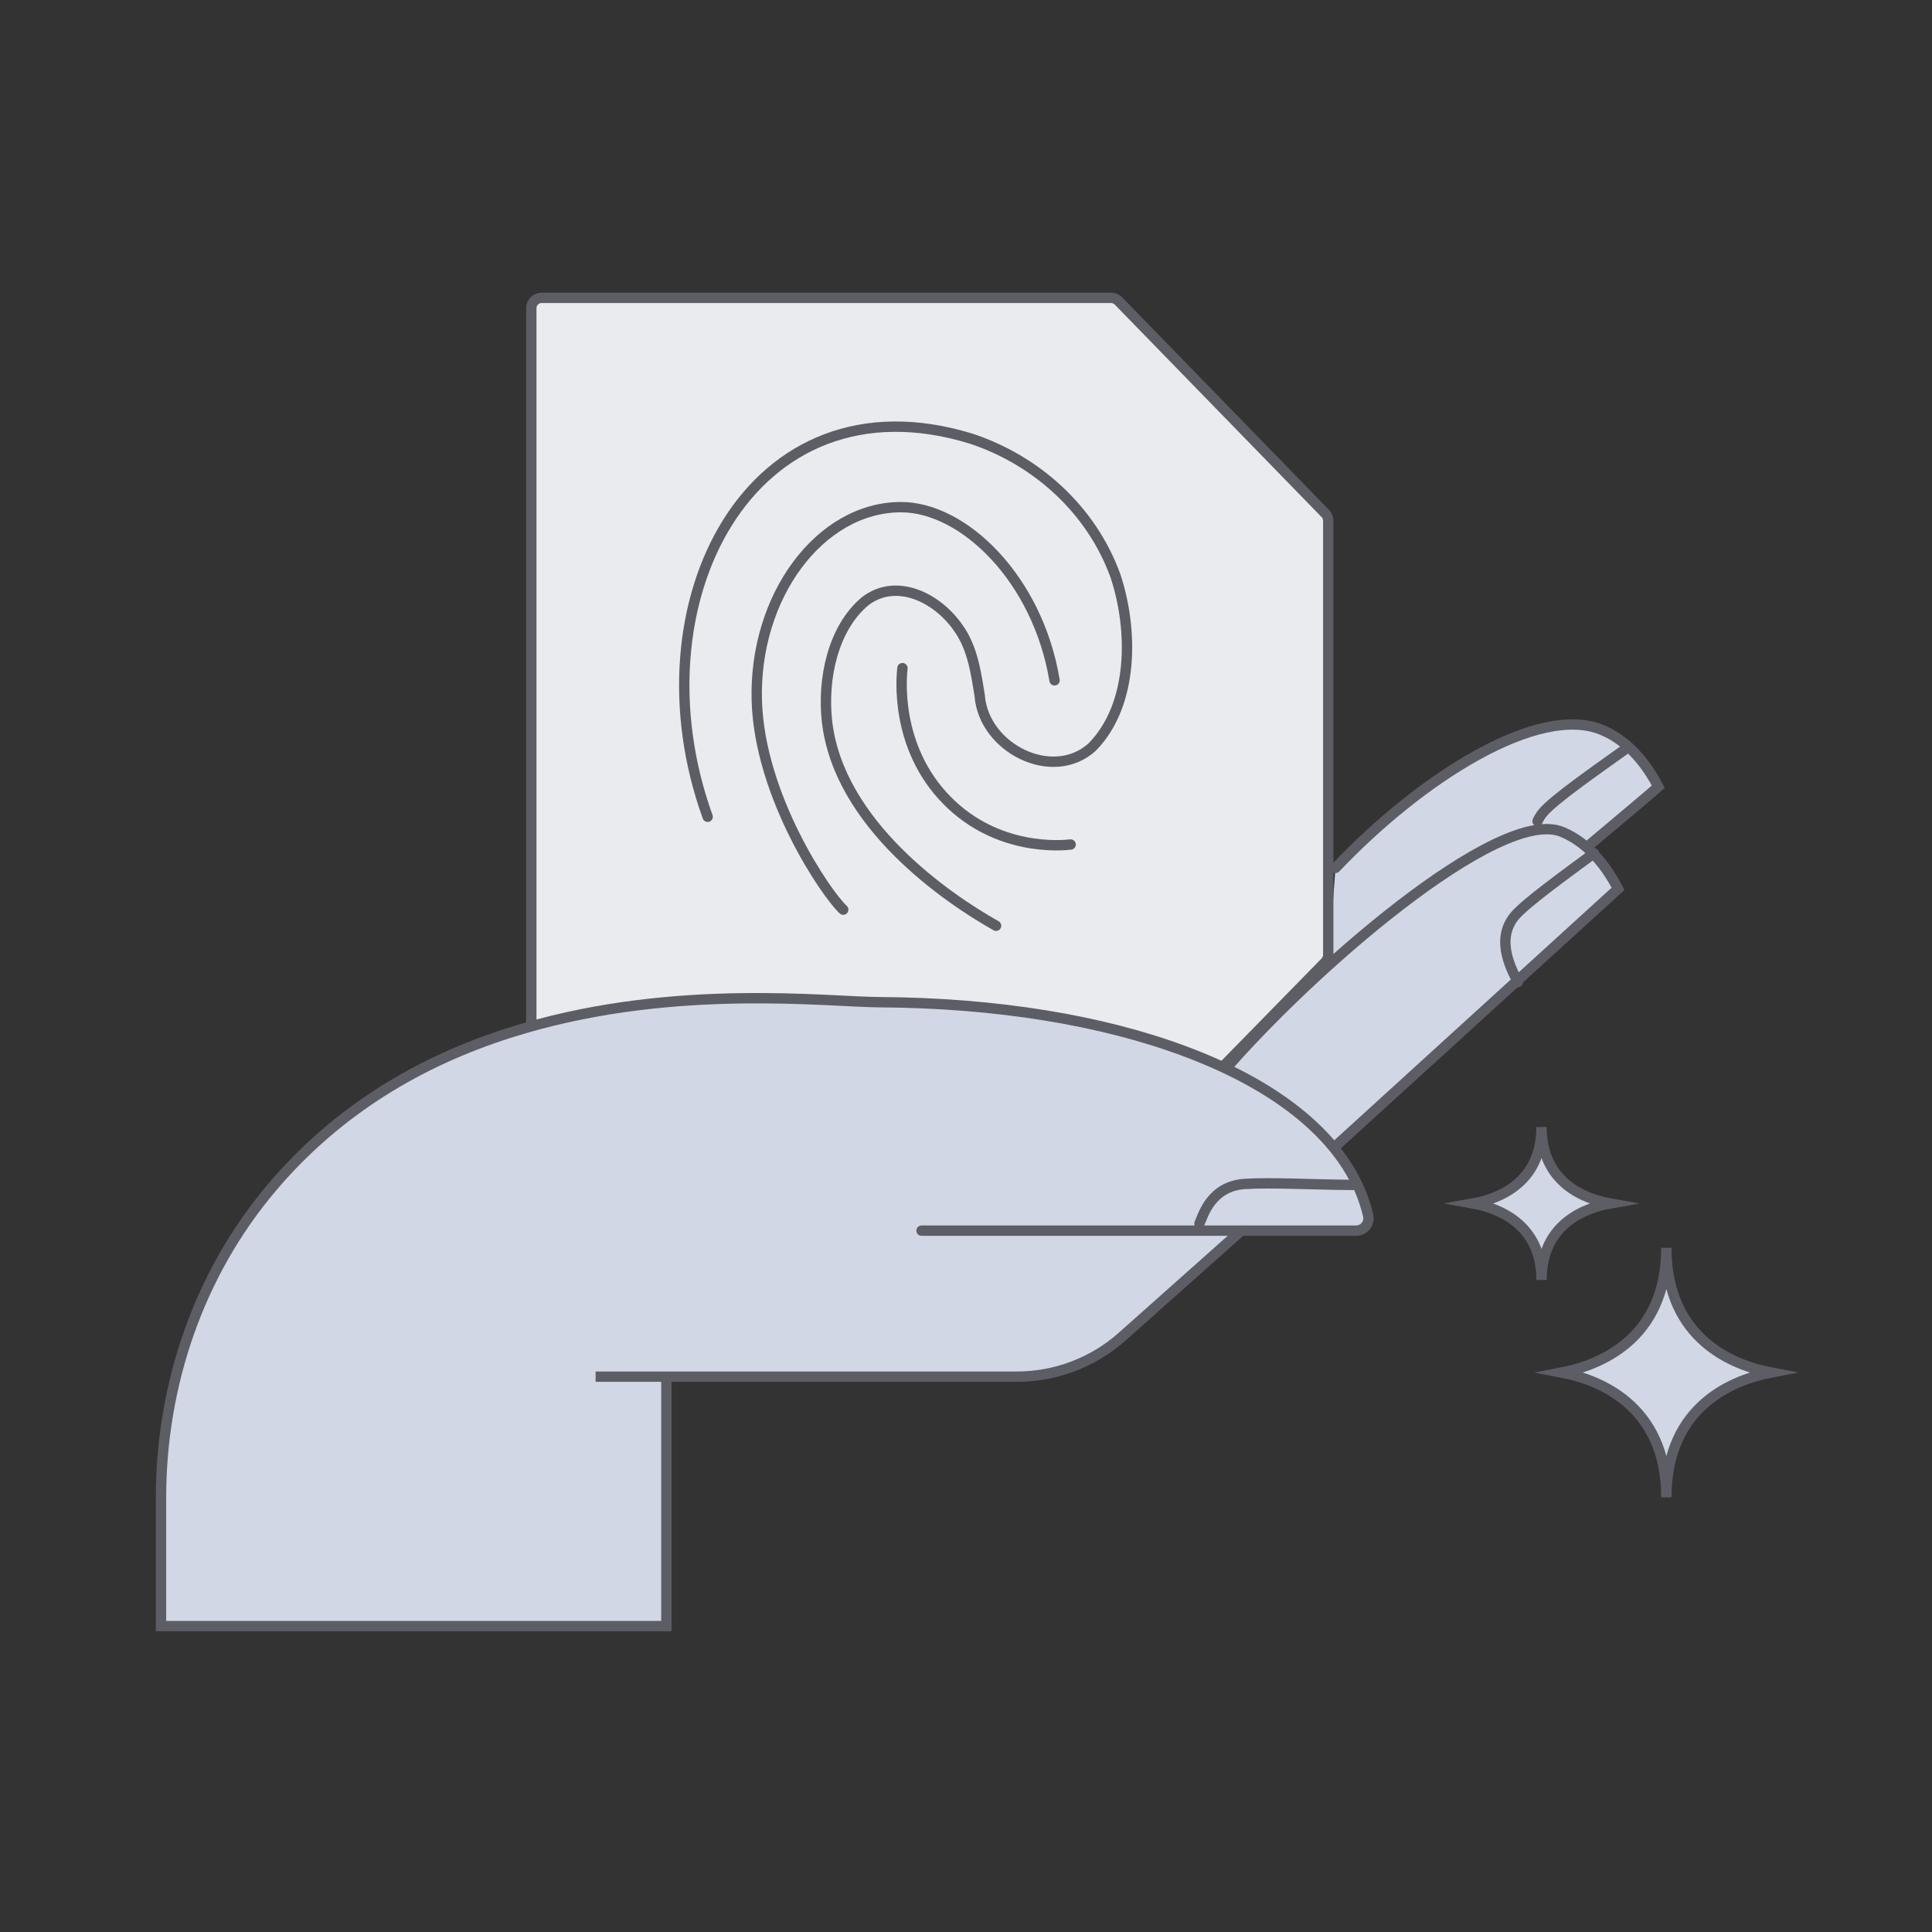 <svg width="280" height="280" viewBox="0 0 280 280" fill="none" xmlns="http://www.w3.org/2000/svg">
<rect x="0" y="0" width="280" height="280" fill="#333333" stroke="none"/>
<path d="M193.553 125.785C205.904 112.753 222.978 101.912 232.207 105.802C234.037 106.564 237.468 108.509 240.333 114.018C237.212 116.834 194.455 152.351 191.333 155.167" fill="#D2D7E5"/>
<path d="M193.553 125.785C205.904 112.753 222.978 101.912 232.207 105.802C234.037 106.564 237.468 108.509 240.333 114.018C237.212 116.834 194.455 152.351 191.333 155.167" stroke="#5D5D65" stroke-width="1.5" stroke-miterlimit="10" stroke-linecap="round"/>
<path d="M177.333 155.261C189.565 141.017 217.274 116.686 226.435 120.584C228.251 121.348 231.656 123.297 234.5 128.817C220.586 141.494 206.671 154.157 192.757 166.834" fill="#D2D7E5"/>
<path d="M177.333 155.261C189.565 141.017 217.274 116.686 226.435 120.584C228.251 121.348 231.656 123.297 234.5 128.817C220.586 141.494 206.671 154.157 192.757 166.834" stroke="#5D5D65" stroke-width="1.5" stroke-miterlimit="10" stroke-linecap="round"/>
<path d="M176.654 155.167H176.668L192.08 139.423C192.351 139.136 192.5 138.767 192.5 138.371V75.475C192.5 75.079 192.351 74.71 192.08 74.424L162.097 43.618C161.812 43.331 161.433 43.167 161.026 43.167H78.491C77.664 43.167 77 43.836 77 44.669V149.719" fill="#E9EBEF"/>
<path d="M176.654 155.167H176.668L192.08 139.423C192.351 139.136 192.5 138.767 192.5 138.371V75.475C192.5 75.079 192.351 74.71 192.08 74.424L162.097 43.618C161.812 43.331 161.433 43.167 161.026 43.167H78.491C77.664 43.167 77 43.836 77 44.669V149.719" stroke="#5D5D65" stroke-width="1.5" stroke-miterlimit="10"/>
<path d="M133.556 178.353H196.529C197.683 178.353 198.548 177.285 198.287 176.175C195.939 166.011 186.217 157.751 171.703 152.354C159.715 147.874 144.459 145.34 127.391 145.244C119.962 145.203 98.17 142.532 75.953 149.039C63.636 152.628 51.195 159.039 40.992 170.285C40.443 170.888 39.907 171.504 39.399 172.107C28.812 184.613 23.347 200.654 23.334 217.024V235.667H96.577V199.517H86.32H147.37C153 199.517 158.438 197.449 162.64 193.709C168.393 188.586 174.16 183.463 179.914 178.339" fill="#D2D7E5"/>
<path d="M133.556 178.353H196.529C197.683 178.353 198.548 177.285 198.287 176.175C195.939 166.011 186.217 157.751 171.703 152.354C159.715 147.874 144.459 145.34 127.391 145.244C119.962 145.203 98.17 142.532 75.953 149.039C63.636 152.628 51.195 159.039 40.992 170.285C40.443 170.888 39.907 171.504 39.399 172.107C28.812 184.613 23.347 200.654 23.334 217.024V235.667H96.577V199.517H86.32H147.37C153 199.517 158.438 197.449 162.64 193.709C168.393 188.586 174.16 183.463 179.914 178.339" stroke="#5D5D65" stroke-width="1.5" stroke-miterlimit="10" stroke-linecap="round"/>
<path d="M231 123.667C226.868 126.72 221.021 130.929 219.495 132.785C216.47 136.457 219.495 141.191 219.967 142.334" stroke="#5D5D65" stroke-width="1.5" stroke-miterlimit="10" stroke-linecap="round"/>
<path d="M196 171.728C190.483 171.702 184.443 171.342 180.468 171.582C175.474 171.875 174.343 176.215 173.833 177.333" stroke="#5D5D65" stroke-width="1.5" stroke-miterlimit="10" stroke-linecap="round"/>
<path d="M222.833 119C223.031 118.565 223.299 118.13 223.651 117.722C225.245 115.831 231.351 111.587 235.667 108.5" stroke="#5D5D65" stroke-width="1.5" stroke-miterlimit="10" stroke-linecap="round"/>
<path d="M223.41 163.334C223.41 171.579 216.883 173.823 213.5 174.417C216.883 175.026 223.41 177.256 223.41 185.501C223.41 177.256 229.95 175.012 233.333 174.417C229.95 173.809 223.41 171.579 223.41 163.334Z" fill="#D2D7E5" stroke="#5D5D65" stroke-width="1.5" stroke-miterlimit="10"/>
<path d="M241.5 180.834C241.5 194.285 231.508 197.924 226.333 198.917C231.508 199.897 241.5 203.55 241.5 217.001C241.5 203.55 251.493 199.911 256.667 198.917C251.493 197.938 241.5 194.285 241.5 180.834Z" fill="#D2D7E5" stroke="#5D5D65" stroke-width="1.5" stroke-miterlimit="10"/>
<path d="M152.834 98.598C150.379 83.847 139.611 73.472 130.545 73.5C118.832 73.528 109.217 86.448 109.683 101.618C110.122 115.502 119.778 129.596 122.206 131.833" stroke="#5D5D65" stroke-width="1.5" stroke-miterlimit="10" stroke-linecap="round"/>
<path d="M130.788 96.834C130.653 98.02 129.616 108.261 137.253 116.005C144.567 123.428 153.928 122.535 155.167 122.395" stroke="#5D5D65" stroke-width="1.5" stroke-miterlimit="10" stroke-linecap="round"/>
<path d="M144.359 134.167C137.196 130.145 121.555 119.415 119.856 104.551C119.172 98.455 120.678 91.079 125.376 87.14C129.868 83.688 135.799 86.569 138.853 90.967C140.963 93.862 141.456 97.564 141.99 100.849C142.579 108.42 152.536 113.472 158.289 108.267C164.301 102.143 164.274 91.329 161.658 83.452C158.138 73.751 150.071 66.653 140.757 63.577C108.735 53.724 91.395 87.488 102.558 118.371" stroke="#5D5D65" stroke-width="1.5" stroke-miterlimit="10" stroke-linecap="round"/>
</svg>
